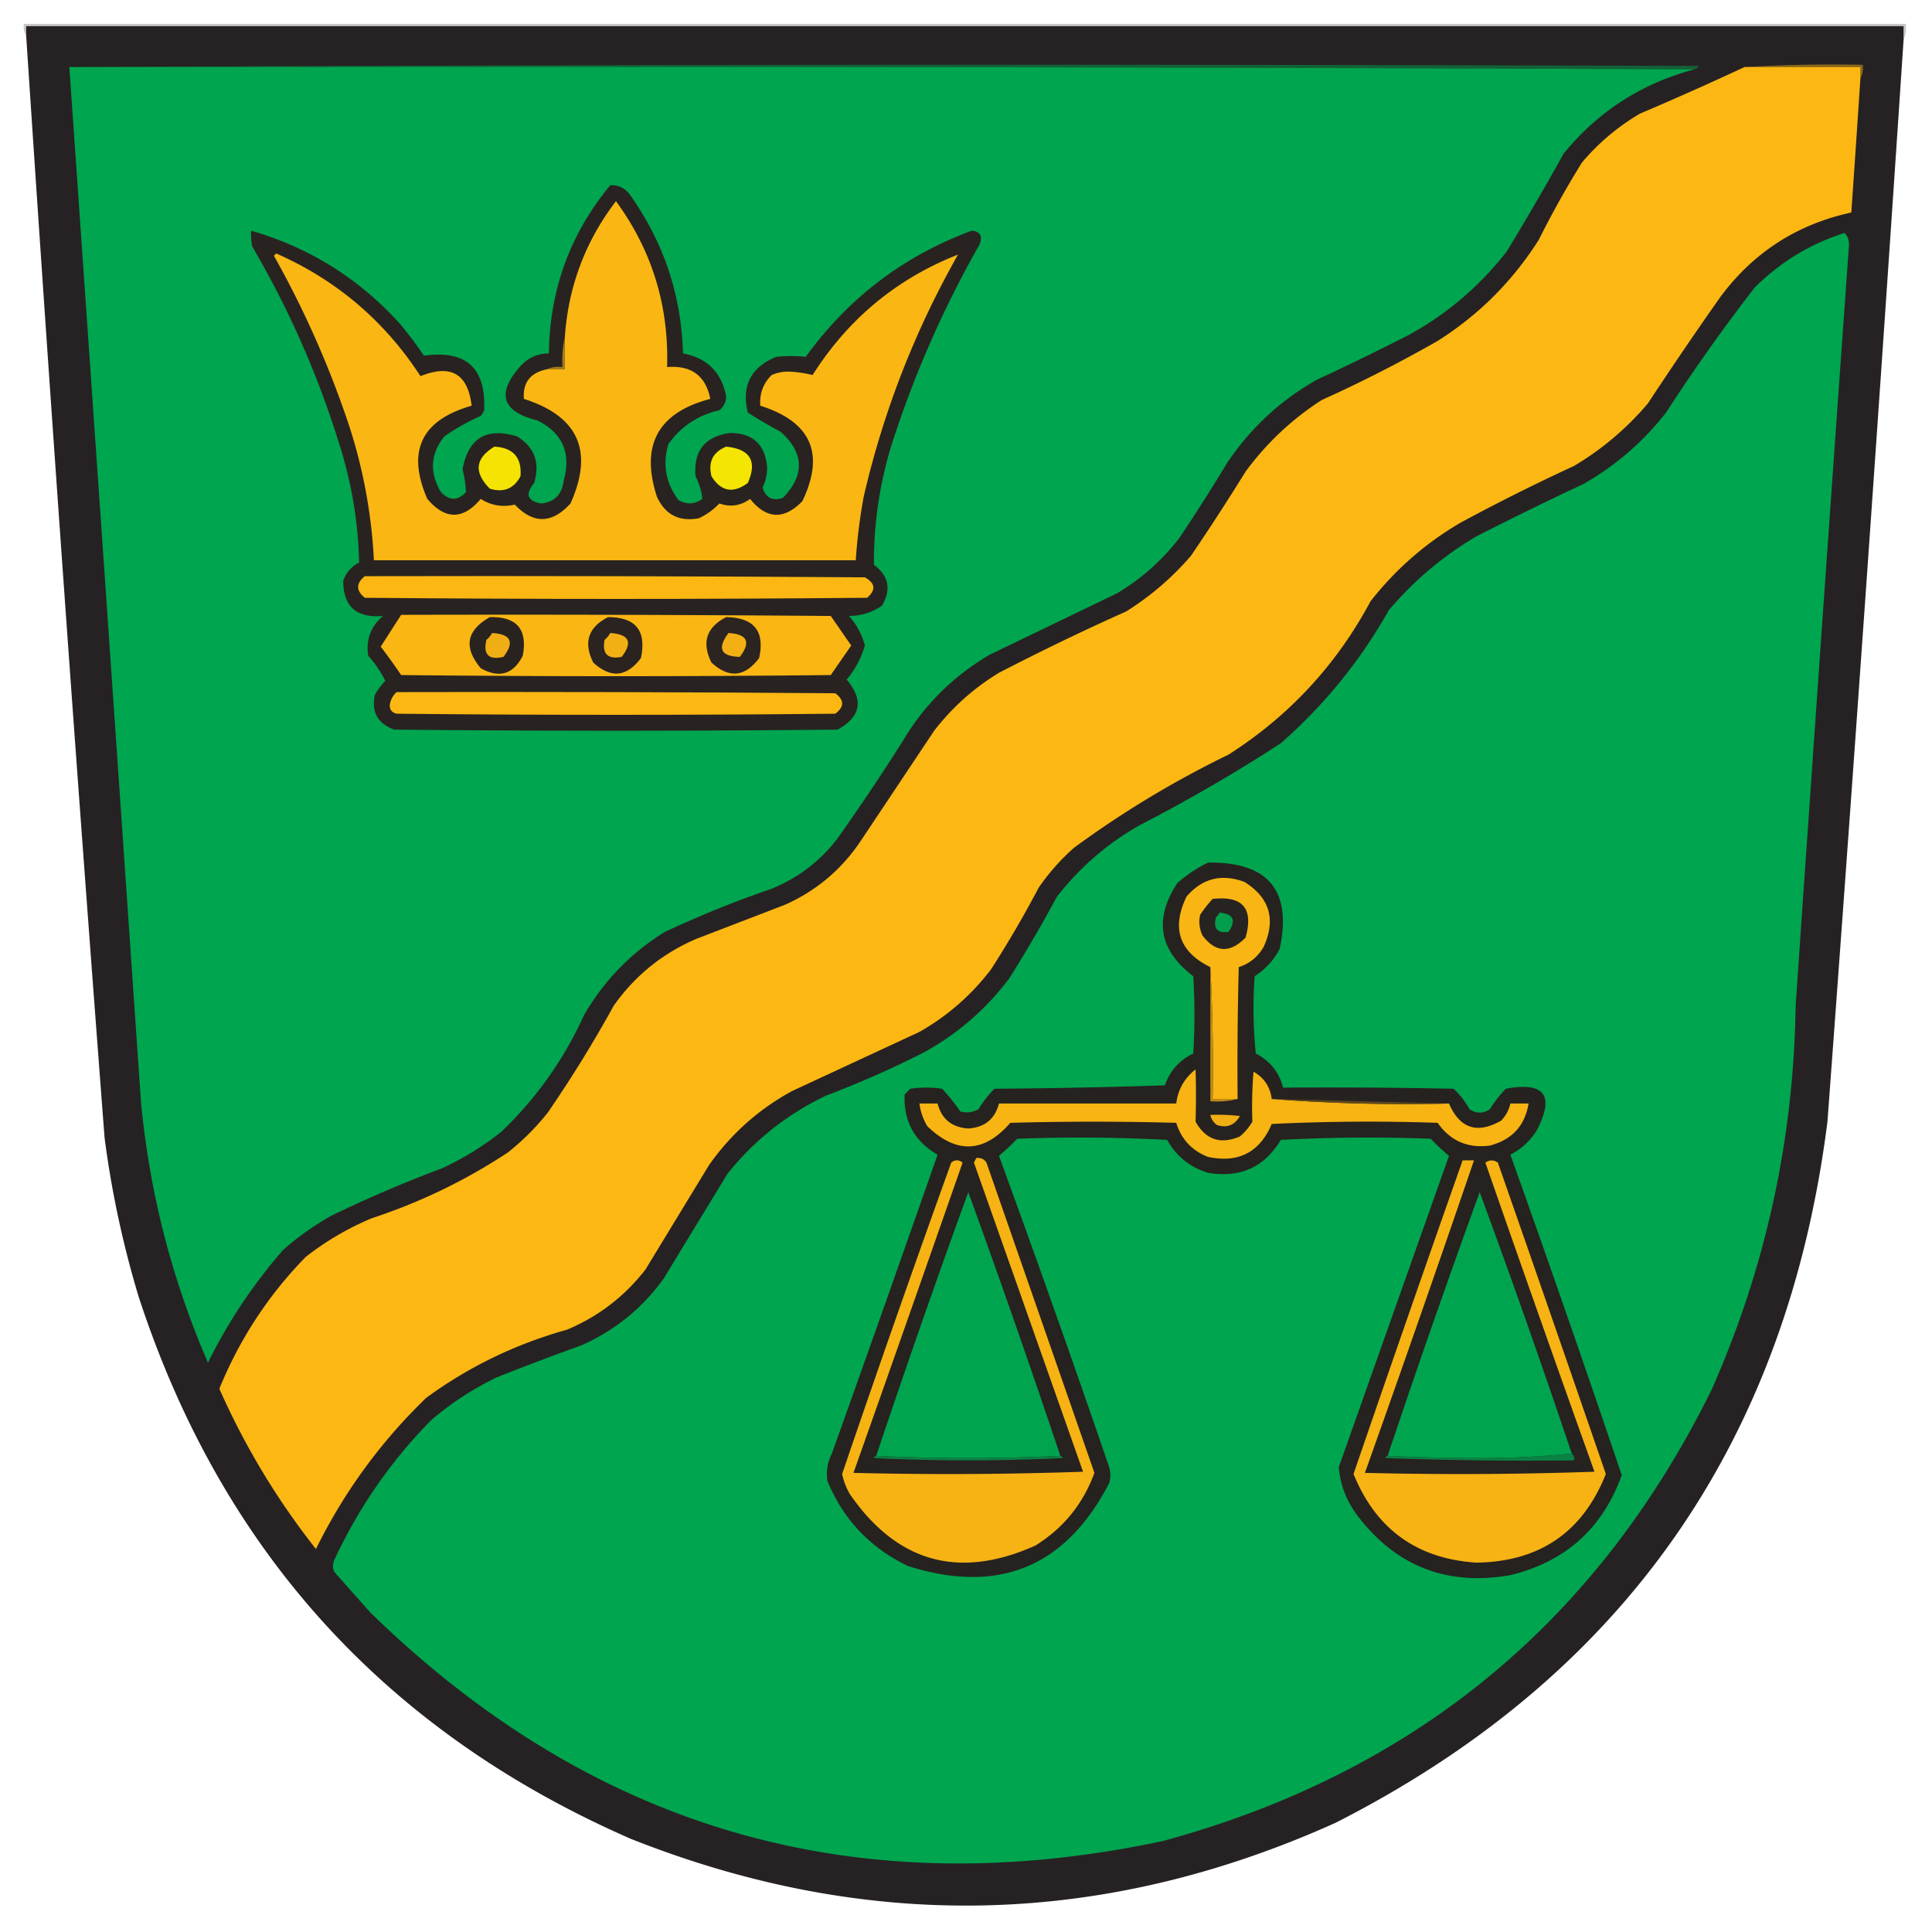 <svg xmlns="http://www.w3.org/2000/svg" width="850" height="850" style="shape-rendering:geometricPrecision;text-rendering:geometricPrecision;image-rendering:optimizeQuality;fill-rule:evenodd;clip-rule:evenodd"><path style="opacity:1" fill="#c8c7c7" d="M837.5 17.5v-6h-826v4c-.951-1.419-1.284-3.085-1-5h828c.302 2.56-.032 4.893-1 7z"/><path style="opacity:1" fill="#262223" d="M837.5 17.5a61428.695 61428.695 0 0 1-33.5 476C786.08 634.977 713.913 737.811 587.5 802c-102.338 46.056-205.671 48.389-310 7C169.696 761.862 97.529 682.362 61 570.5a436.225 436.225 0 0 1-15-70 46084.756 46084.756 0 0 1-34.5-485v-4h826v6z"/><path style="opacity:1" fill="#126237" d="M30.5 29.5a85701.942 85701.942 0 0 1 717-.5c-.544.717-1.211 1.217-2 1.5-238.166-1-476.499-1.333-715-1z"/><path style="opacity:1" fill="#8b681a" d="M767.5 29.5a676.57 676.57 0 0 1 52-1c.295 2.235-.039 4.235-1 6v-5h-51z"/><path style="opacity:1" fill="#00a54f" d="M30.5 29.5c238.501-.333 476.834 0 715 1-23.215 6.182-42.381 18.515-57.5 37a1371.62 1371.62 0 0 1-25 43c-11.76 15.102-25.927 27.269-42.5 36.5a1163.31 1163.31 0 0 1-41 20c-16.027 9.025-29.194 21.192-39.5 36.5a845.471 845.471 0 0 1-21 33c-7.628 9.965-16.794 18.132-27.5 24.5l-56 27c-14.407 8.407-26.241 19.573-35.5 33.5a918.655 918.655 0 0 1-32 48c-7.619 9.719-17.119 16.886-28.5 21.5a477.991 477.991 0 0 0-47 19c-14.826 9.16-26.659 21.327-35.5 36.5-8.849 19.538-21.016 36.704-36.5 51.5a129.376 129.376 0 0 1-26 16 560.593 560.593 0 0 0-49 21 122.883 122.883 0 0 0-21 15c-13.109 15.038-24.109 31.538-33 49.5-15.925-36.7-25.759-75.033-29.5-115a364664.527 364664.527 0 0 0-31.5-455z"/><path style="opacity:1" fill="#fcb713" d="M767.5 29.5h51v5c-1.296 19.67-2.63 39.337-4 59-23.798 5.148-42.965 17.482-57.5 37a1782.986 1782.986 0 0 0-32 47c-9.316 10.985-20.15 20.152-32.5 27.5a873.578 873.578 0 0 0-50 25c-15.289 8.948-28.456 20.448-39.5 34.5-14.978 27.976-35.811 50.476-62.5 67.5-23.995 11.655-46.662 25.322-68 41a96.157 96.157 0 0 0-15.5 17.5 481.54 481.54 0 0 1-21 36c-8.674 11.346-19.174 20.513-31.5 27.5l-56 26c-14.649 7.979-26.816 18.812-36.5 32.5l-28 46c-9.172 11.835-20.672 20.668-34.5 26.5-22.584 6.294-43.251 16.294-62 30-20.033 19.364-36.2 41.53-48.5 66.5-17.078-21.639-31.244-45.139-42.5-70.5 8.93-21.882 21.597-41.215 38-58 8.845-6.928 18.511-12.594 29-17 21.376-7.023 41.376-16.689 60-29 6.5-5.167 12.333-11 17.5-17.5a562.75 562.75 0 0 0 29-47c9.354-13.267 21.521-23.1 36.5-29.5l39-15c13.911-6.242 25.078-15.742 33.5-28.5l32-48c7.959-10.296 17.459-18.796 28.5-25.5a1079.432 1079.432 0 0 1 56-27 125.161 125.161 0 0 0 28.5-24.5 1074.63 1074.63 0 0 0 24-37c9.251-12.586 20.418-23.086 33.5-31.5a610.766 610.766 0 0 0 51-26c18.167-11.5 33-26.333 44.5-44.5a421.509 421.509 0 0 1 19-34A98.73 98.73 0 0 1 721.5 50a1440.408 1440.408 0 0 0 46-20.5z"/><path style="opacity:1" fill="#282320" d="M268.5 81.5c3.525-.154 6.359 1.18 8.5 4 14.931 20.881 22.764 44.215 23.5 70 10.629 1.962 16.962 8.296 19 19-.098 2.437-1.098 4.437-3 6-9.476 2.147-16.976 7.147-22.5 15-2.55 8.957-1.05 17.124 4.5 24.5 3.621 2.09 7.121 1.923 10.5-.5-.361-3.424-1.361-6.758-3-10-.933-11.063 4.067-17.396 15-19 10.137-.028 15.637 4.972 16.5 15a19.513 19.513 0 0 1-2 9c1.421 4.577 4.421 6.077 9 4.5 9.628-10.04 9.295-19.707-1-29a204.07 204.07 0 0 1-14.5-8.5c-2.857-11.724 1.31-19.891 12.5-24.5a61.803 61.803 0 0 1 13 0c18.73-25.9 43.064-44.4 73-55.5 3.726.298 4.893 2.298 3.5 6a465.912 465.912 0 0 0-39 89c-5.129 17.041-7.629 34.374-7.5 52 6.529 4.863 7.696 10.863 3.5 18-4.314 2.957-9.147 4.457-14.5 4.5 3.402 3.807 5.735 8.14 7 13-1.604 5.541-4.271 10.541-8 15 7.61 9.007 6.277 16.34-4 22-65 .667-130 .667-195 0-7.403-2.639-10.237-7.806-8.5-15.5a39.447 39.447 0 0 1 4.5-6 49.189 49.189 0 0 0-7.5-11c-1.084-7.005 1.082-12.838 6.5-17.5-11.645 1.009-17.479-4.158-17.5-15.5 1.274-3.606 3.607-6.273 7-8-.412-18.064-3.412-35.731-9-53a412.623 412.623 0 0 0-38-86 24.935 24.935 0 0 1-.5-7c25.686 7.431 47.52 21.098 65.5 41a169.237 169.237 0 0 1 10.5 14c18.552-2.612 27.385 5.388 26.5 24a9.454 9.454 0 0 1-1.5 2.5 93.76 93.76 0 0 0-16 9c-6.151 7.69-6.651 15.857-1.5 24.5 3.746 3.893 7.412 3.893 11 0a48.976 48.976 0 0 0-1.5-10c2.506-13.758 10.506-18.591 24-14.5 7.66 4.758 10.16 11.592 7.5 20.5-4.035 4.888-3.035 7.888 3 9 5.931-.597 9.264-3.93 10-10 3.366-12.09-.467-20.924-11.5-26.5-15.987-3.95-18.32-12.117-7-24.5 3.317-3.326 7.317-4.993 12-5 .33-28.005 9.33-52.672 27-74z"/><path style="opacity:1" fill="#fab613" d="M240.5 162.5h8v-14c1.486-22.296 8.986-42.296 22.5-60 15.827 21.656 23.327 45.989 22.5 73 10.638-.873 16.971 3.794 19 14-22.998 5.993-30.831 20.327-23.5 43 3.655 7.976 9.821 11.142 18.5 9.5 3.443-1.618 6.443-3.785 9-6.5 4.873 1.709 9.373 1.042 13.5-2 7.247 8.97 14.914 9.303 23 1 10.038-20.937 3.871-34.937-18.5-42-.401-5.301 1.266-9.801 5-13.5a17.899 17.899 0 0 1 7.5-1.5c3.652.145 7.152.645 10.5 1.5 15.699-24.719 37.032-42.386 64-53-18.984 33.472-32.817 68.972-41.5 106.5a241.752 241.752 0 0 0-3.5 28h-212a228.118 228.118 0 0 0-10.5-58 429.045 429.045 0 0 0-33.5-76l1-1c26.508 11.672 47.675 29.672 63.5 54 13.347-5.406 20.847-1.073 22.5 13-22.162 6.322-28.662 19.989-19.5 41 7.884 9.264 15.718 9.264 23.5 0 4.657 2.927 9.657 3.76 15 2.5 8.164 8.638 16.33 8.471 24.5-.5 10.322-23.02 3.489-38.353-20.5-46-.559-7.129 2.775-11.463 10-13z"/><path style="opacity:1" fill="#00a54f" d="M811.5 102.5c1.277 1.194 1.944 2.86 2 5a127080.316 127080.316 0 0 0-23.5 335c-.849 58.916-13.182 115.249-37 169C702.457 713.887 621.957 780.054 511.5 810c-134.392 28.538-250.558-4.962-348.5-100.5l-16-18c-.667-1.667-.667-3.333 0-5 10.656-22.978 24.822-43.478 42.5-61.5a133.35 133.35 0 0 1 29-19 1235.025 1235.025 0 0 1 37-14c14.82-6.481 26.987-16.314 36.5-29.5l28-46c11.861-14.865 26.361-26.365 43.5-34.5a432.776 432.776 0 0 0 43-19c14.81-8.157 27.31-18.99 37.5-32.5a609.459 609.459 0 0 0 21-36c10.127-12.963 22.294-23.463 36.5-31.5a712.952 712.952 0 0 0 62-36c19.182-16.842 35.016-36.342 47.5-58.5 11.024-13.028 23.858-23.862 38.5-32.5a1532.13 1532.13 0 0 1 47-23c14.206-8.037 26.373-18.537 36.5-31.5a793.609 793.609 0 0 1 39-55c11.247-11.205 24.414-19.205 39.5-24z"/><path style="opacity:1" fill="#a77c19" d="M248.5 148.5v14h-8c2.107-.968 4.441-1.302 7-1-.318-4.532.015-8.866 1-13z"/><path style="opacity:1" fill="#f5e403" d="M217.5 196.5c8.296.46 12.13 4.793 11.5 13-2.919 5.525-7.419 7.358-13.5 5.5-7.141-7.164-6.474-13.331 2-18.5z"/><path style="opacity:1" fill="#f5e503" d="M319.5 196.5c10.597 1.074 13.764 6.407 9.5 16-6.492 4.775-11.825 3.775-16-3-1.524-6.285.642-10.618 6.5-13z"/><path style="opacity:1" fill="#fcb713" d="M160.5 253.5c73.334-.167 146.667 0 220 .5 4.65 2.592 4.983 5.592 1 9-73.667.667-147.333.667-221 0-3.919-3.16-3.919-6.327 0-9.5z"/><path style="opacity:1" fill="#fab613" d="M176.5 270.5c63.001-.167 126.001 0 189 .5l9 13-9 13c-63 .667-126 .667-189 0a261.007 261.007 0 0 0-9-12.5c3.011-4.695 6.011-9.362 9-14z"/><path style="opacity:1" fill="#292320" d="M215.5 271.5c11.849-.297 16.682 5.369 14.5 17-4.193 8.225-10.359 10.058-18.5 5.5-7.67-9.149-6.337-16.649 4-22.5z"/><path style="opacity:1" fill="#2a2320" d="M267.5 271.5c12.175-.001 17.009 5.999 14.5 18-6.292 8.412-13.292 9.079-21 2-4.411-8.837-2.245-15.504 6.5-20z"/><path style="opacity:1" fill="#2b2420" d="M319.5 271.5c12.25.204 17.083 6.204 14.5 18-6.292 8.412-13.292 9.079-21 2-4.398-8.858-2.231-15.525 6.5-20z"/><path style="opacity:1" fill="#eeae14" d="M216.5 278.5c8.318.487 9.985 3.987 5 10.5-6.5 1.5-9-1-7.5-7.5a10.515 10.515 0 0 0 2.5-3z"/><path style="opacity:1" fill="#f3b014" d="M268.5 278.5c8.328.569 9.995 4.069 5 10.5-6.167 1.167-8.667-1.333-7.5-7.5a10.515 10.515 0 0 0 2.5-3z"/><path style="opacity:1" fill="#f2b014" d="M320.5 278.5c8.318.487 9.985 3.987 5 10.5-8.412-.188-10.079-3.688-5-10.5z"/><path style="opacity:1" fill="#fcb713" d="M174.5 304.5c64.334-.167 128.668 0 193 .5 4 3 4 6 0 9-64.333.667-128.667.667-193 0-2.146-.479-3.146-1.812-3-4 .363-2.192 1.363-4.026 3-5.5z"/><path style="opacity:1" fill="#262220" d="M531.5 379.5c26.511-.338 37.011 12.329 31.5 38-2.618 4.951-6.284 8.951-11 12a193.256 193.256 0 0 0 .5 34c6.275 3.265 10.275 8.265 12 15 25.002-.167 50.002 0 75 .5a35.248 35.248 0 0 1 7 9c3 2 6 2 9 0a50.449 50.449 0 0 1 7-9c17.152-3.175 21.652 2.992 13.5 18.5-2.883 4.55-6.716 8.05-11.5 10.5a8807.53 8807.53 0 0 1 49 141c-8.404 23.4-24.737 38.066-49 44-27.976 4.89-50.476-3.943-67.5-26.5-4.687-6.35-7.354-13.35-8-21 16.173-45.677 32.34-91.343 48.5-137a83.912 83.912 0 0 1-8-7.5 726.756 726.756 0 0 0-66 .5c-7.215 12.032-17.882 16.865-32 14.5-7.931-2.43-13.931-7.264-18-14.5a726.756 726.756 0 0 0-66-.5 83.912 83.912 0 0 1-8 7.5 7219.453 7219.453 0 0 1 48.5 137 12.494 12.494 0 0 1 0 7c-19.15 36.946-48.65 49.112-88.5 36.5-16.644-7.976-28.477-20.476-35.5-37.5-.581-4.186.086-8.186 2-12A20708.2 20708.2 0 0 0 412.5 508c-10.192-5.882-15.025-14.716-14.5-26.5l2.5-2.5a49.226 49.226 0 0 1 14 0 86.186 86.186 0 0 1 8 10c2.803.755 5.47.422 8-1a50.449 50.449 0 0 1 7-9c25.007-.167 50.007-.667 75-1.5 2.242-6.407 6.409-11.074 12.5-14a289.106 289.106 0 0 0 0-34c-15.103-11.446-17.437-25.112-7-41 4.169-3.656 8.669-6.656 13.5-9z"/><path style="opacity:1" fill="#f8b513" d="M544.5 483.5h-11a841.82 841.82 0 0 0-1-58c-13.686-6.733-17.186-17.067-10.5-31 6.881-8.058 15.381-10.225 25.5-6.5 11.095 6.956 13.928 16.456 8.5 28.5-2.521 4.424-6.188 7.424-11 9-.5 19.33-.667 38.664-.5 58z"/><path style="opacity:1" fill="#272320" d="M533.5 395.5c13.255-1.483 18.088 4.183 14.5 17-6.895 7.006-13.229 6.673-19-1-1.318-2.906-1.652-5.906-1-9a57.09 57.09 0 0 1 5.5-7z"/><path style="opacity:1" fill="#039e4d" d="M536.5 401.5c6.143.526 7.476 3.36 4 8.5-4.996.664-6.83-1.502-5.5-6.5.717-.544 1.217-1.211 1.5-2z"/><path style="opacity:1" fill="#be8c17" d="M532.5 425.5a841.82 841.82 0 0 1 1 58h11c-3.798.983-7.798 1.317-12 1v-59z"/><path style="opacity:1" fill="#f7b413" d="M559.5 483.5c25.645 1.991 51.645 2.658 78 2 4.777 11.045 12.444 13.545 23 7.5 2.04-2.185 3.374-4.685 4-7.5h8c-1.589 9.762-7.256 15.928-17 18.5-9.74 1.294-17.406-2.039-23-10a889.006 889.006 0 0 0-73 .5c-5.266 12.468-14.599 17.301-28 14.5-7.093-2.759-11.76-7.759-14-15a1331.834 1331.834 0 0 0-73 0c-11.575 13.308-23.742 13.808-36.5 1.5a25.64 25.64 0 0 1-3.5-10h8c1.749 6.819 6.249 10.486 13.5 11 7.251-.514 11.751-4.181 13.5-11h78c.729-6.118 3.562-11.118 8.5-15a372.1 372.1 0 0 1 0 23c4.476 7.955 10.976 10.122 19.5 6.5a25.55 25.55 0 0 0 5.5-6.5 180.38 180.38 0 0 1 .5-22c4.676 2.691 7.342 6.691 8 12z"/><path style="opacity:1" fill="#5f481d" d="M559.5 483.5c26.098.658 52.098 1.325 78 2-26.355.658-52.355-.009-78-2z"/><path style="opacity:1" fill="#efae14" d="M532.5 490.5a84.902 84.902 0 0 1 13 .5c-2.268 4.042-5.602 5.375-10 4-1.641-1.129-2.641-2.629-3-4.5z"/><path style="opacity:1" fill="#f6b313" d="M429.5 509.5c1.951-.273 3.451.393 4.5 2L481.5 648c-4.98 13.648-13.647 24.315-26 32-33.515 14.999-60.681 7.499-81.5-22.5a29.671 29.671 0 0 1-3.5-9 8329.328 8329.328 0 0 1 48-137c1.667-1.333 3.333-1.333 5 0a33028.552 33028.552 0 0 1-48 136.5c33.672.833 67.338.667 101-.5l-48-136c.363-.683.696-1.35 1-2zM643.5 510.5h5a11177.345 11177.345 0 0 1-48 137.5c33.672.833 67.338.667 101-.5a16429.16 16429.16 0 0 1-48-136c1.853-1.26 3.686-1.26 5.5 0a33352.838 33352.838 0 0 1 47.5 137c-10.169 25.606-29.169 38.606-57 39-26.117-1.728-44.117-14.728-54-39a16791.35 16791.35 0 0 1 48-138z"/><path style="opacity:1" fill="#00a44f" d="M466.5 640.5c-27 1.333-54 1.333-81 0a4781.137 4781.137 0 0 1 40.5-116 4781.137 4781.137 0 0 1 40.5 116zM691.5 639.5c-13.15 1.333-26.65 1.999-40.5 2-13.671 0-27.171-.333-40.5-1a4781.137 4781.137 0 0 1 40.5-116 4105.758 4105.758 0 0 1 40.5 115z"/><path style="opacity:1" fill="#098343" d="M385.5 640.5c27 1.333 54 1.333 81 0 .543.06.876.393 1 1a861.84 861.84 0 0 1-83 0c.124-.607.457-.94 1-1z"/><path style="opacity:1" fill="#098243" d="M691.5 639.5c.904.709 1.237 1.709 1 3-27.675.333-55.341 0-83-1 .124-.607.457-.94 1-1 13.329.667 26.829 1 40.5 1 13.85-.001 27.35-.667 40.5-2z"/></svg>